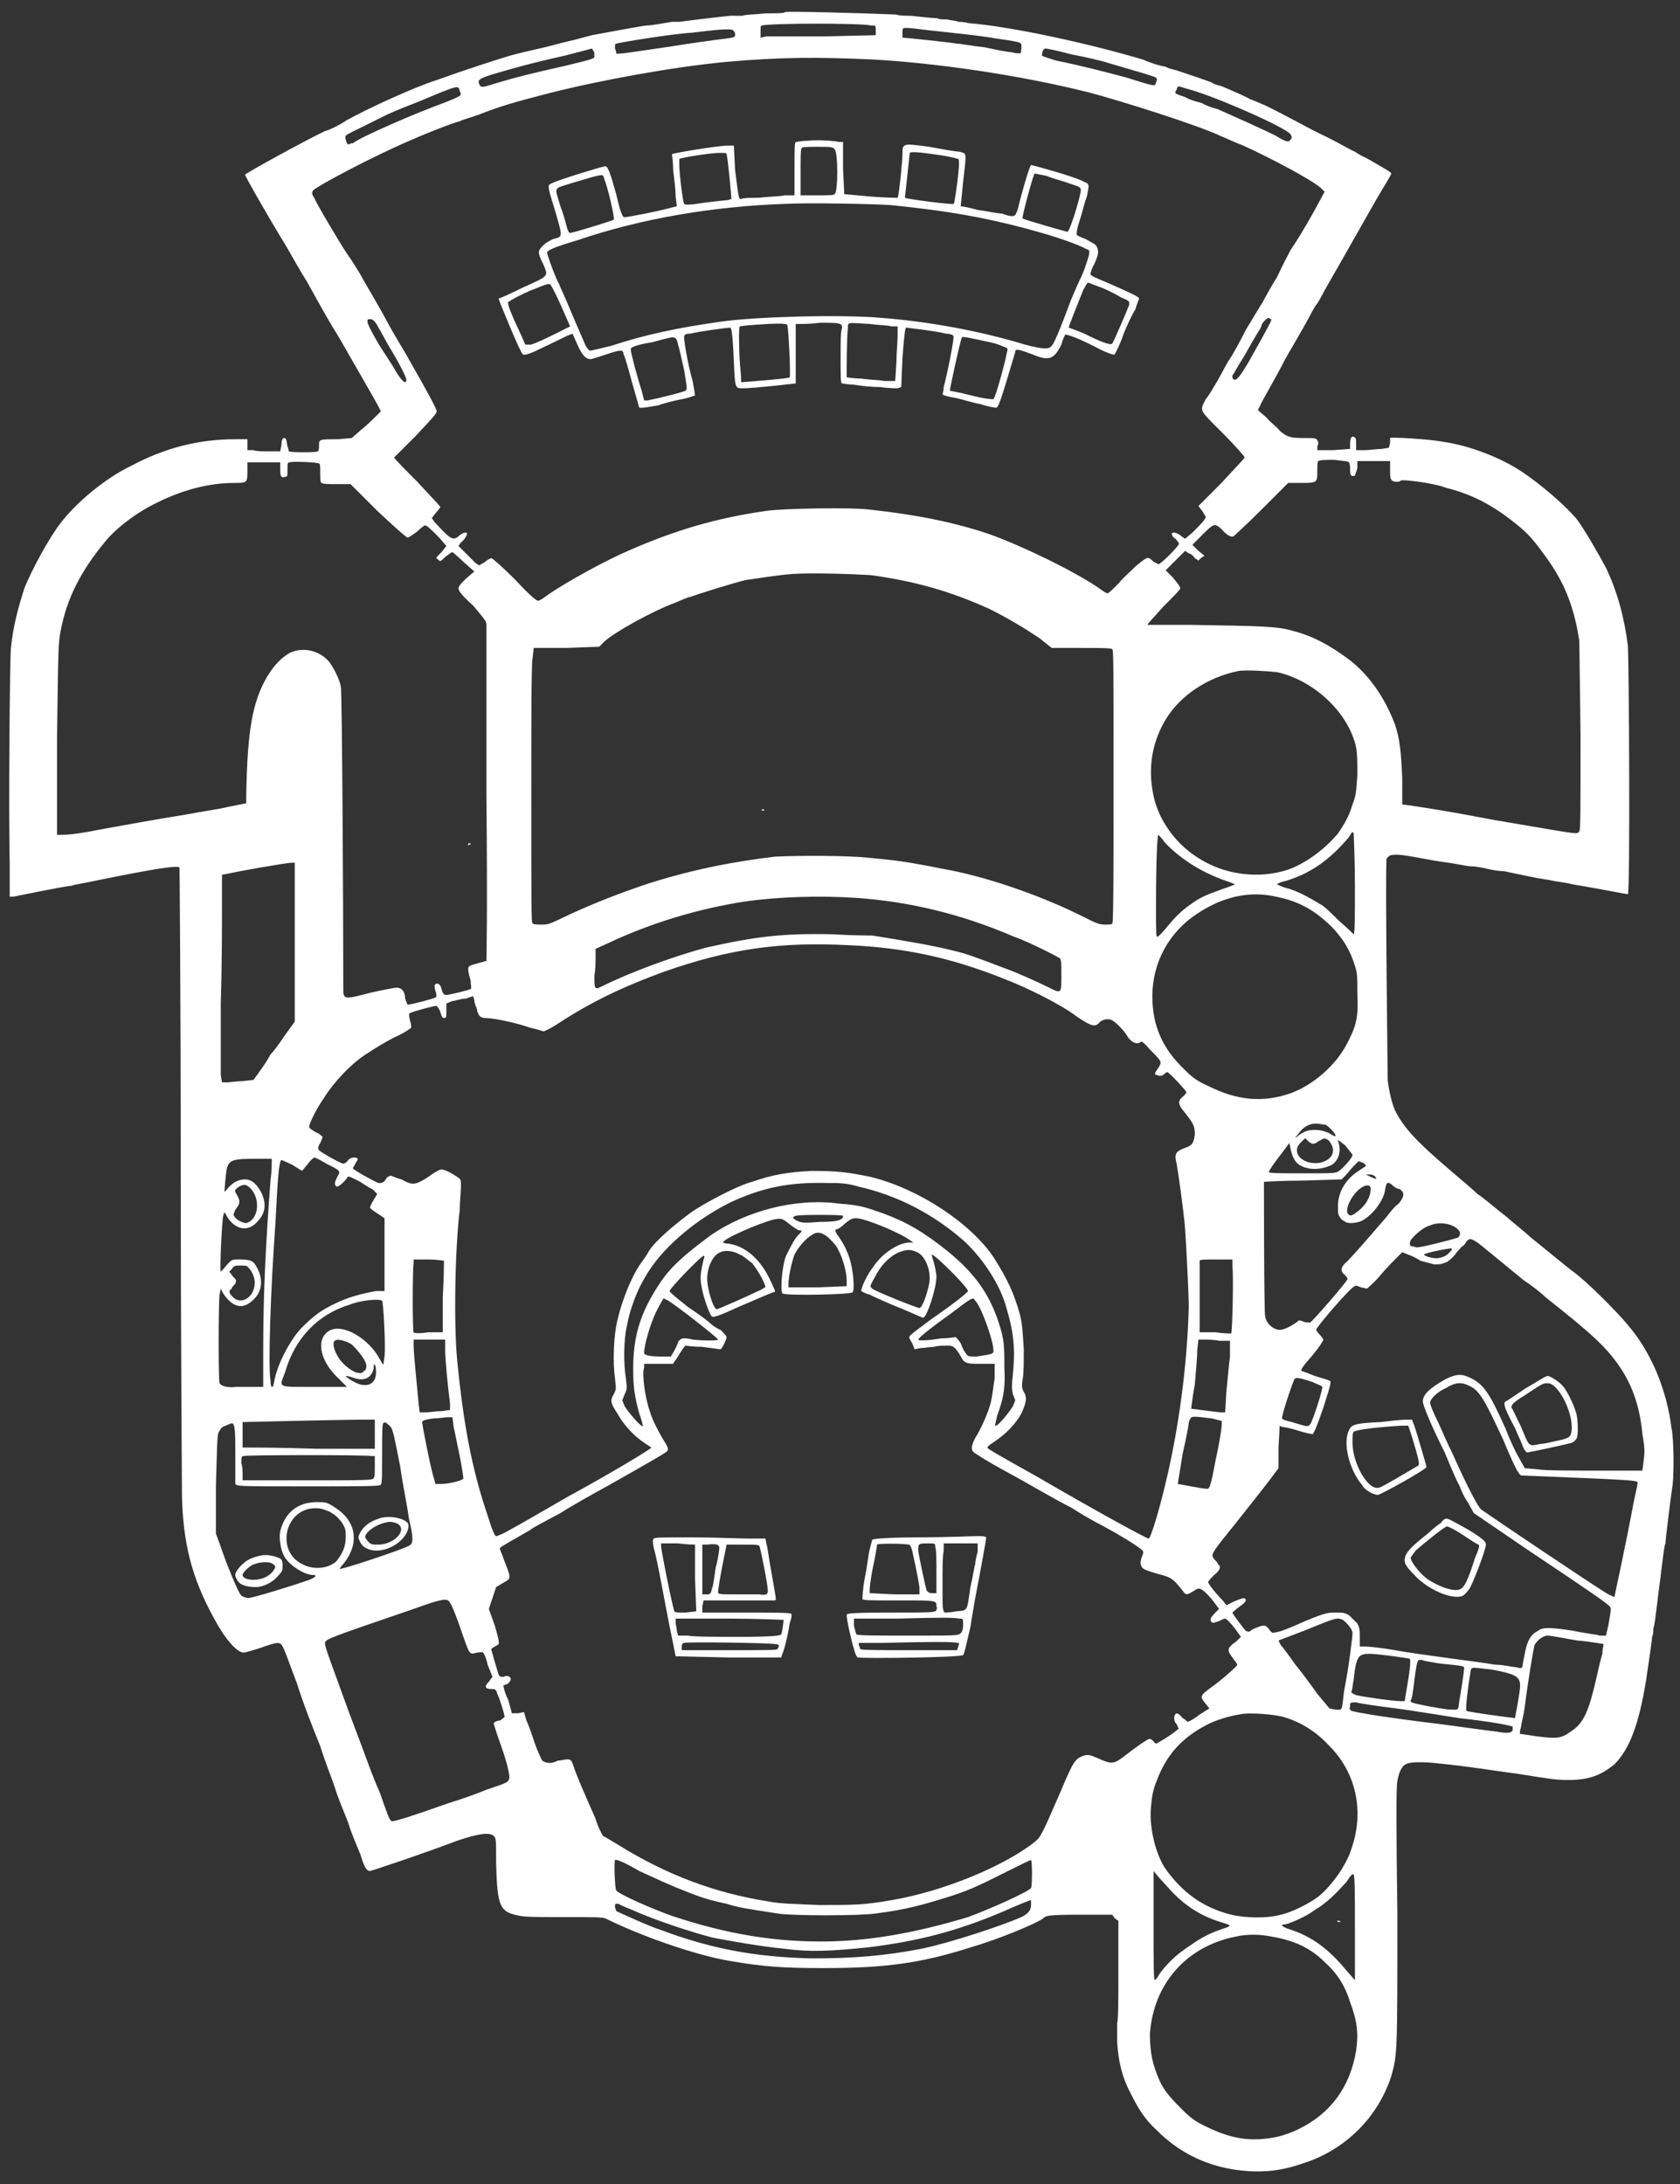 <?xml version="1.0" standalone="no"?>
<!DOCTYPE svg PUBLIC "-//W3C//DTD SVG 20010904//EN"
 "http://www.w3.org/TR/2001/REC-SVG-20010904/DTD/svg10.dtd">
<svg version="1.0" xmlns="http://www.w3.org/2000/svg"
 width="1385pt" height="1800pt" viewBox="0 0 1385 1800"
 preserveAspectRatio="xMidYMid meet">
<rect x="0" y="0" width="1385" height="1800" fill="#333333" stroke="none"/>
<g transform="translate(0,1800) scale(1,-1)"
fill="#ffffff" stroke="none">
<path d="M647 1790 c0 -1 -7 -1 -16 -1 -9 -1 -17 -1 -19 -2 -2 0 -7 0 -10 0
-10 -1 -35 -4 -42 -5 -1 0 -4 0 -6 0 -6 -1 -17 -3 -21 -3 -8 -1 -39 -7 -45 -8
-4 -1 -11 -3 -15 -4 -5 -1 -16 -4 -24 -6 -9 -2 -22 -5 -29 -7 -13 -4 -35 -11
-60 -20 -19 -6 -58 -24 -74 -33 -6 -4 -14 -8 -18 -9 -15 -7 -66 -35 -66 -36 0
-1 18 -33 34 -59 3 -5 10 -18 17 -29 15 -27 16 -29 27 -47 12 -21 30 -52 32
-56 l2 -4 -4 -4 c-2 -2 -7 -7 -12 -11 l-8 -7 -11 -1 c-16 0 -16 0 -16 -5 0 -2
0 -4 -1 -5 -1 -1 -22 -1 -24 0 0 1 0 2 -1 4 -1 6 -1 7 -3 7 -1 0 -2 -2 -2 -6
l-1 -5 -9 0 c-5 0 -11 0 -13 1 l-5 0 0 5 0 4 -10 0 c-30 0 -58 -7 -86 -22 -21
-10 -45 -30 -58 -47 -10 -13 -24 -39 -30 -54 -5 -16 -9 -30 -11 -49 -1 -11 -2
-137 -1 -178 l0 -27 3 0 c5 1 44 9 48 9 2 1 10 2 19 4 49 10 68 13 70 11 0 0
1 -100 1 -248 0 -137 1 -258 1 -270 1 -39 8 -67 26 -100 9 -17 19 -29 25 -29
1 0 8 2 14 4 14 5 16 5 18 1 1 -1 6 -15 12 -31 5 -16 14 -39 19 -51 4 -13 10
-28 12 -34 2 -7 7 -19 11 -29 3 -10 8 -21 10 -26 3 -10 5 -14 8 -14 1 0 43 14
72 25 18 6 26 7 30 4 2 -2 2 -3 2 -23 1 -36 3 -40 20 -43 4 -1 20 -1 37 -1 24
0 30 0 33 -1 28 -14 73 -30 102 -35 29 -5 45 -6 78 -6 51 0 80 4 121 17 24 7
55 20 60 24 2 2 3 3 30 3 l27 0 2 -3 3 -2 0 -40 c0 -22 0 -42 -1 -44 0 -1 0
-9 0 -16 1 -16 4 -29 11 -42 6 -12 11 -21 22 -31 17 -17 38 -28 63 -32 20 -3
37 -2 57 5 35 11 62 38 73 72 5 18 5 19 5 133 -1 73 -1 107 0 110 1 7 4 13 7
14 3 2 13 2 24 1 30 -3 53 -7 69 -9 25 -4 31 -5 41 -5 17 0 27 4 38 13 12 12
20 32 26 69 2 14 5 33 5 36 1 2 1 5 1 7 1 2 2 11 3 19 1 9 3 23 4 32 1 8 2 17
3 19 0 3 5 43 6 49 1 9 1 37 -1 46 -4 32 -17 63 -36 85 -8 10 -34 36 -45 44
-3 2 -20 16 -36 29 -3 3 -12 10 -20 17 -8 6 -18 15 -23 18 -4 4 -15 13 -23 20
-27 23 -37 34 -44 47 -3 5 -6 18 -7 27 0 10 -2 159 -1 182 0 0 1 2 3 3 4 1 8
1 24 -2 5 -1 16 -3 24 -4 7 -1 16 -3 19 -3 3 0 9 -1 13 -2 4 -1 10 -2 14 -2 9
-2 24 -5 29 -6 2 0 5 -1 7 -1 4 -1 5 -1 17 -3 3 -1 11 -2 16 -3 12 -2 32 -6
33 -6 2 0 1 191 0 205 -3 24 -9 45 -18 64 -7 13 -18 32 -24 40 -9 11 -30 29
-45 39 -18 12 -44 22 -66 25 -10 2 -42 4 -43 3 0 0 0 -2 0 -4 l-1 -4 -6 -1
c-4 0 -10 -1 -14 -1 l-7 0 0 5 c0 4 0 5 -2 6 -2 1 -3 -2 -3 -6 l0 -4 -14 -1
-13 0 0 3 c1 2 1 4 0 5 -1 2 -2 2 -11 2 -12 0 -14 1 -20 6 -2 3 -8 7 -11 11
l-7 6 2 4 c1 3 13 23 20 37 2 4 13 22 21 37 2 4 5 9 6 10 1 1 5 9 9 16 11 19
29 51 41 72 6 10 11 18 11 19 0 1 -7 5 -21 13 -5 2 -9 5 -9 5 -1 0 -11 6 -23
12 -13 6 -27 14 -33 17 -6 3 -15 8 -20 10 -5 2 -9 4 -10 4 -1 1 -12 6 -24 11
-4 1 -7 2 -8 3 -5 2 -23 8 -29 10 -4 1 -8 2 -9 3 -1 0 -10 2 -19 6 -44 13
-107 27 -144 30 -3 1 -7 1 -8 1 -1 1 -6 1 -9 2 -4 0 -8 0 -8 1 0 0 -5 0 -22 2
-4 0 -10 0 -12 1 -22 1 -91 3 -92 2z m71 -11 c4 0 4 0 4 -4 l0 -4 -42 -1 c-23
0 -45 0 -48 0 l-5 -1 0 5 c0 3 0 5 1 5 9 2 82 2 90 0z m48 -4 c18 -2 40 -4 57
-7 21 -3 19 -3 19 -7 0 -2 0 -4 -1 -5 -1 0 -4 0 -7 1 -3 0 -13 2 -22 4 -10 1
-20 3 -23 3 -5 1 -43 5 -45 5 0 0 0 2 0 4 0 4 0 4 4 4 2 0 10 -1 18 -2z m-161
-1 c1 0 1 -2 1 -3 0 -2 -1 -2 -17 -4 -7 -1 -22 -3 -34 -5 -34 -5 -46 -7 -47
-6 0 0 0 2 -1 4 0 3 0 4 1 4 3 1 45 8 62 9 25 3 35 4 35 1z m-116 -16 c1 0 1
-2 1 -4 0 -2 2 -2 -23 -8 -27 -6 -43 -10 -56 -14 -13 -4 -13 -4 -15 -3 -3 5
-2 6 11 10 17 5 31 9 58 15 12 3 23 6 23 6 0 0 1 -1 1 -2z m395 -3 c11 -2 24
-5 30 -7 24 -7 38 -11 39 -12 1 -1 1 -2 0 -4 -1 -3 1 -4 -24 4 -19 5 -38 10
-58 14 -7 2 -12 4 -12 4 0 3 1 6 3 6 1 0 11 -2 22 -5z m-165 -4 c54 -3 122
-13 178 -27 27 -7 93 -28 109 -36 3 -1 11 -5 19 -8 24 -11 56 -28 64 -35 l3
-3 -7 -13 c-11 -20 -17 -29 -21 -35 -2 -4 -7 -13 -11 -22 -5 -8 -10 -17 -12
-21 -2 -3 -8 -13 -14 -23 -5 -10 -11 -21 -14 -25 -3 -5 -7 -13 -10 -18 -3 -5
-7 -12 -9 -14 -5 -10 -6 -8 14 -28 10 -10 18 -19 18 -20 0 -1 -9 -10 -19 -21
l-19 -19 3 -4 c2 -3 3 -5 3 -5 0 -2 -5 -7 -11 -13 l-6 -5 -3 2 c-3 3 -8 4 -8
2 0 -1 1 -3 3 -4 2 -2 3 -4 3 -4 0 -2 -15 -17 -17 -17 0 0 -2 1 -4 2 -5 5 -5
4 -14 -3 -4 -4 -11 -10 -15 -15 -4 -4 -8 -8 -9 -8 -1 0 -4 2 -8 5 -21 14 -62
34 -90 44 -30 10 -61 16 -98 20 -15 2 -70 1 -85 -1 -42 -6 -75 -16 -112 -32
-19 -8 -52 -26 -68 -37 -4 -3 -7 -5 -8 -5 -1 -1 -7 4 -19 17 -10 10 -19 18
-20 18 0 0 -3 -1 -5 -3 l-5 -3 -3 2 c-1 1 -5 5 -8 8 l-6 6 2 3 c3 2 5 6 5 7 0
2 -4 1 -7 -2 -5 -4 -7 -2 -20 12 l-2 3 3 4 c2 2 4 5 4 5 0 1 -9 10 -19 21 -10
10 -19 19 -19 20 0 0 8 8 18 18 13 14 17 18 17 20 0 2 -7 15 -23 43 -2 4 -11
18 -19 33 -8 15 -18 31 -21 37 -3 5 -8 13 -11 17 -6 9 -25 41 -27 46 -2 3 -2
4 -1 6 4 4 51 29 82 42 11 5 34 14 39 15 1 1 9 3 17 6 18 7 29 10 56 17 43 11
104 22 147 26 45 4 75 4 120 2z m259 -24 c20 -5 73 -28 84 -36 3 -2 4 -5 1 -7
-1 -1 -3 -1 -11 4 -12 6 -39 18 -48 22 -4 1 -10 3 -13 5 -4 1 -11 3 -14 5 -9
3 -9 3 -7 6 1 4 1 3 8 1z m-599 -2 c2 -4 1 -4 -11 -9 -25 -9 -71 -29 -77 -34
-2 0 -3 -1 -4 -1 -1 0 -3 6 -2 7 0 1 7 4 33 17 6 3 19 8 29 12 31 13 31 13 32
8z m669 -188 c0 -2 0 -2 -19 -36 -6 -10 -9 -14 -11 -14 -2 0 -3 3 -1 5 0 0 4
7 9 15 4 7 9 16 11 19 2 3 3 5 3 6 0 1 4 6 6 6 0 0 1 -1 2 -1z m-736 -7 c2 -3
6 -11 9 -16 8 -13 14 -25 14 -27 0 -5 -5 0 -11 11 -2 3 -7 11 -11 17 -11 19
-12 22 -8 22 2 0 4 -1 7 -7z m800 -111 c1 -1 1 -4 1 -6 0 -5 1 -6 4 -5 0 0 1
3 2 6 l0 6 14 0 13 0 0 -7 c0 -4 0 -8 1 -8 0 -2 6 -3 8 -1 1 1 27 -2 37 -6 20
-5 36 -13 53 -26 13 -10 17 -14 28 -29 14 -19 22 -36 27 -60 l2 -11 1 -78 c0
-62 0 -78 -1 -79 -2 -3 2 -3 -69 9 -6 1 -26 5 -44 8 -18 3 -32 5 -33 5 0 0 0
10 0 22 -1 22 -2 32 -6 44 -8 21 -20 39 -36 52 -17 13 -32 21 -48 25 -13 4
-27 4 -84 5 -20 0 -36 0 -36 0 0 1 6 7 13 15 8 8 14 14 14 15 0 2 -3 5 -6 9
l-6 6 8 8 8 8 3 -2 c1 0 4 -2 5 -4 l3 -2 2 2 3 2 -5 4 -5 5 7 7 c11 11 11 11
17 6 4 -5 8 -7 10 -6 0 0 11 10 23 22 l22 22 10 0 c14 0 14 0 14 10 0 5 0 8 1
8 1 1 7 1 13 1 8 -1 11 -1 12 -2z m-849 -1 c1 0 1 -3 1 -8 0 -5 0 -7 1 -8 1
-1 7 -1 13 -1 l11 0 22 -22 c15 -14 24 -22 25 -22 1 0 4 2 8 5 3 3 6 5 6 5 2
0 4 -2 12 -10 l6 -7 -4 -5 c-5 -5 -5 -5 -3 -6 2 -2 2 -2 6 2 3 2 5 4 6 4 0 0
5 -4 9 -8 l9 -8 -7 -6 c-4 -4 -6 -6 -6 -8 0 -2 3 -6 12 -14 10 -12 11 -13 11
-16 0 -3 0 -66 0 -140 1 -101 0 -136 0 -137 -1 0 -3 -1 -4 -1 -11 -3 -11 -3
-11 -6 0 -2 1 -6 2 -9 0 -4 1 -7 0 -7 -1 -1 -18 -5 -20 -5 -2 0 -3 1 -4 5 -1
4 -3 5 -5 4 -1 -1 -1 -2 0 -6 1 -2 1 -5 0 -5 -1 -1 -20 -6 -23 -6 0 0 -1 2 -2
5 0 6 -3 9 -7 9 -2 0 -12 -2 -21 -4 -23 -6 -23 -6 -23 4 0 71 -1 243 -2 248
-1 6 -6 16 -10 21 -8 9 -21 12 -32 7 -7 -4 -13 -10 -19 -20 -12 -21 -16 -44
-17 -97 l0 -7 -15 -3 c-8 -2 -23 -4 -33 -6 -31 -5 -52 -9 -69 -12 -20 -4 -29
-5 -35 -5 l-4 0 0 79 c1 74 1 79 3 89 5 27 17 50 37 74 9 11 26 24 43 32 20
10 42 16 63 16 11 0 11 0 11 11 l0 6 13 0 14 0 0 -6 c0 -6 1 -7 4 -6 2 0 2 1
2 6 0 5 0 6 2 6 2 1 23 0 24 -1z m455 -92 c36 -5 65 -13 98 -28 16 -8 29 -16
41 -24 l10 -8 24 0 c14 0 25 0 26 -1 1 -1 1 -15 1 -113 0 -62 0 -113 -1 -113
0 -1 -3 -1 -6 -1 -5 0 -7 1 -19 7 -34 17 -80 33 -115 39 -30 6 -39 7 -60 9
-18 2 -57 2 -78 1 -34 -4 -71 -11 -110 -24 -20 -7 -36 -13 -58 -23 -17 -8 -18
-9 -24 -9 -4 0 -7 0 -8 1 -1 0 -1 18 -1 105 0 57 0 108 1 113 l1 9 27 0 27 1
4 4 c7 7 39 25 58 32 5 2 11 5 13 5 5 2 37 12 46 14 14 2 26 4 39 5 16 1 48 0
64 -1z m335 -80 c31 -7 59 -34 65 -62 1 -6 1 -11 1 -23 -1 -14 -1 -16 -4 -24
-3 -10 -6 -15 -12 -24 -11 -13 -27 -25 -42 -30 -19 -6 -41 -5 -60 3 -21 9 -36
24 -45 43 -4 9 -6 17 -7 29 -1 18 3 34 12 49 12 20 35 35 60 40 6 1 23 0 32
-1z m64 -176 c0 -22 0 -40 -1 -40 0 0 -5 5 -12 11 -6 6 -13 13 -16 14 -8 5
-19 11 -27 13 -4 1 -8 3 -8 3 -1 0 2 2 7 3 20 6 36 17 52 36 3 5 3 5 4 3 0 -1
1 -21 1 -43z m-157 36 c12 -13 29 -24 48 -31 6 -2 11 -4 10 -4 0 0 -5 -2 -11
-4 -14 -5 -18 -7 -25 -12 -10 -7 -14 -12 -20 -19 -4 -5 -7 -8 -8 -8 -1 0 -1 5
-1 26 0 35 1 58 2 58 0 0 3 -3 5 -6z m-717 -83 l0 -65 -8 -11 c-4 -6 -9 -13
-12 -16 -2 -4 -6 -10 -9 -14 l-5 -7 -9 -1 c-5 0 -10 -1 -13 -1 l-4 0 -1 6 c0
3 0 30 0 59 1 30 1 66 1 80 l0 26 5 1 c9 2 48 9 53 9 l2 0 0 -66z m809 38 c20
-4 33 -12 47 -26 9 -10 14 -18 18 -31 2 -6 2 -9 2 -23 1 -20 -1 -27 -9 -42 -9
-17 -27 -33 -46 -40 -23 -8 -44 -6 -68 6 -9 4 -13 7 -19 13 -19 18 -27 37 -27
61 0 28 14 53 37 68 21 14 43 19 65 14z m-346 -1 c43 -3 86 -13 130 -32 14 -5
37 -17 38 -18 1 -1 1 -7 1 -14 0 -15 0 -15 -10 -10 -8 4 -28 13 -34 15 -29 11
-34 13 -47 16 -16 4 -40 8 -65 12 -2 0 -17 0 -32 1 -42 1 -65 -2 -105 -11 -26
-7 -62 -20 -86 -32 -6 -3 -6 -2 -6 9 1 5 1 12 1 15 l0 7 11 5 c34 16 73 28
112 34 28 4 62 5 92 3z m-6 -39 c45 -2 83 -10 126 -27 21 -8 49 -22 62 -32 12
-8 15 -9 19 -4 2 1 3 2 6 2 3 0 5 -1 10 -6 3 -3 6 -7 7 -9 3 -4 7 -6 10 -4 1
1 2 1 8 -6 10 -10 10 -10 7 -15 -3 -4 -4 -6 -1 -6 2 -1 4 -1 6 1 1 1 3 2 3 1
2 -1 15 -15 15 -16 0 -1 -1 -2 -3 -4 -4 -3 -4 -6 1 -12 8 -10 9 -12 9 -19 -1
-7 -2 -9 -8 -11 -8 -3 -9 -5 -7 -13 1 -5 6 -40 7 -54 1 -15 3 -53 3 -64 -1
-45 -8 -101 -20 -149 -4 -17 -11 -41 -13 -42 0 -1 -44 23 -92 51 -34 19 -41
23 -41 24 0 1 3 3 6 5 9 6 17 14 22 23 4 9 5 13 2 18 -1 2 -2 3 -1 10 1 4 1
15 1 25 -1 15 -1 19 -3 28 -5 18 -10 29 -22 48 -19 28 -61 56 -101 66 -19 4
-28 5 -49 5 -19 -1 -32 -3 -49 -9 -12 -3 -40 -18 -50 -25 -15 -11 -30 -24 -35
-32 -2 -4 -6 -9 -8 -12 -7 -11 -14 -28 -18 -45 -3 -12 -4 -34 -2 -48 1 -9 1
-9 -1 -13 -3 -5 -3 -7 3 -16 5 -9 13 -18 22 -24 3 -2 6 -4 6 -4 0 -1 -33 -21
-68 -40 -33 -19 -38 -22 -49 -28 -5 -3 -10 -5 -11 -5 -1 0 -3 4 -7 17 -13 38
-20 76 -25 127 -3 29 -2 92 2 125 0 7 1 15 1 19 0 6 0 6 -3 8 -6 4 -12 7 -14
6 -1 0 -6 -3 -10 -6 -11 -7 -13 -7 -22 -2 -4 1 -8 3 -9 3 -1 0 -3 -1 -4 -3 -2
-3 -3 -3 -6 -3 -3 1 -21 11 -21 12 0 1 1 2 2 4 1 2 2 3 2 4 -2 2 -6 1 -8 -1
-1 -2 -3 -3 -4 -3 -2 0 -18 9 -20 11 -1 1 -1 3 1 6 1 2 2 5 2 5 -1 1 -3 3 -6
4 -3 2 -5 3 -5 4 -1 1 5 14 12 24 8 13 23 29 36 37 6 4 16 10 22 13 7 3 13 7
14 8 0 1 0 3 -1 6 -1 4 -1 6 0 6 1 1 19 6 22 6 0 0 2 -2 3 -5 1 -4 2 -5 3 -5
2 0 2 1 2 6 l0 6 5 2 c2 0 7 2 11 2 l6 2 1 -3 c0 -2 1 -5 2 -7 1 -6 3 -8 7 -8
7 0 26 -4 37 -8 5 -1 11 -3 11 -3 1 0 7 3 13 7 26 17 53 30 86 42 54 19 96 25
153 22z m393 -148 c3 -2 8 -7 8 -9 0 -1 -2 0 -5 2 -6 3 -15 4 -21 1 -2 -1 -5
-3 -6 -4 -2 -1 -1 0 1 2 4 6 9 9 15 9 3 0 6 -1 8 -1z m-8 -15 c1 1 3 2 5 3 1
1 2 1 4 0 2 -1 3 -3 4 -5 2 -4 1 -9 -4 -12 -5 -3 -9 -3 -15 -2 -10 3 -13 11
-6 17 l3 3 3 -3 c3 -2 3 -2 6 -1z m30 -10 c0 -2 -7 -10 -11 -13 -3 -2 -4 -2
-30 -2 -16 0 -28 0 -28 1 0 1 4 7 11 16 l6 8 1 -5 c2 -9 5 -14 15 -16 6 -1 13
0 19 3 6 4 8 12 5 20 0 1 2 -1 6 -4 3 -4 6 -7 6 -8z m-846 -7 c12 -6 12 -6 9
-11 -2 -4 -3 -7 0 -8 1 0 5 3 8 7 1 2 1 2 9 -2 4 -2 9 -6 12 -7 l4 -4 -3 -5
c-2 -3 -3 -6 -3 -6 0 -1 3 -3 6 -5 l6 -4 0 -15 c0 -8 0 -19 0 -24 0 -6 0 -13
0 -16 l0 -5 -7 0 c-11 -2 -23 -5 -33 -10 -13 -6 -19 -11 -29 -21 -10 -11 -20
-31 -22 -44 -1 -6 -3 -5 -3 1 -2 12 0 74 4 129 2 39 3 52 5 53 0 0 5 -2 9 -4
l8 -5 5 6 c2 3 5 5 5 5 1 0 5 -2 10 -5z m-45 1 c0 -1 0 -8 -1 -15 -4 -53 -6
-93 -6 -139 l0 -31 -8 0 c-5 0 -11 0 -14 0 -8 -1 -13 1 -14 3 -1 2 -1 64 0 73
l1 5 2 -4 c8 -12 17 -14 26 -4 6 6 7 16 2 25 -3 6 -5 7 -15 7 -7 0 -6 0 -13
-8 -1 -1 -2 -2 -2 -2 -1 1 1 42 2 46 l1 3 3 -5 c7 -10 17 -11 24 -3 7 7 8 15
3 25 -4 7 -8 10 -13 10 -5 0 -9 -2 -13 -6 -2 -2 -3 -4 -4 -4 0 0 1 14 2 19 2
7 5 8 24 8 l13 0 0 -3z m902 -3 c0 0 -3 -2 -6 -4 -11 -7 -17 -18 -17 -29 0 -7
0 -7 3 -11 3 -2 4 -3 8 -3 3 0 7 1 9 2 9 5 18 17 19 26 1 6 2 6 5 4 2 -2 5 -4
7 -4 4 -3 4 -6 -1 -12 -3 -2 -7 -7 -10 -11 -7 -8 -30 -35 -34 -38 -4 -4 -4 -7
0 -10 1 -1 2 -3 2 -3 -1 -3 -29 -35 -31 -36 -1 0 -4 0 -6 1 -2 1 -4 1 -4 0 -7
-5 -12 -7 -15 -7 -5 0 -11 5 -12 11 -1 3 -1 111 -1 111 0 0 15 1 32 1 l32 1 3
3 c2 2 5 6 7 8 l4 4 3 -1 c2 -1 3 -2 3 -3z m8 -9 c1 -2 1 -2 -4 0 l-4 2 3 0
c3 0 4 -1 5 -2z m-426 -8 c31 -7 61 -22 87 -45 15 -14 30 -36 35 -56 6 -20 7
-34 5 -54 -1 -9 -1 -11 0 -16 l2 -5 -2 -5 c-3 -5 -12 -16 -14 -16 -1 0 -1 -1
1 8 5 14 7 22 6 40 0 18 0 23 -5 38 -8 24 -21 41 -42 58 -20 16 -34 24 -53 31
-14 5 -20 7 -36 8 -36 5 -77 -6 -106 -26 -23 -17 -34 -27 -43 -41 -15 -23 -21
-42 -21 -69 0 -15 1 -22 5 -37 2 -5 3 -10 3 -10 0 -3 -12 11 -15 16 l-2 5 2 5
c2 4 2 5 1 13 -2 12 -2 32 1 44 2 12 8 28 14 38 13 24 41 48 71 63 26 12 48
17 81 16 9 0 15 0 25 -3z m-503 0 c10 -8 9 -27 -2 -30 -3 0 -9 3 -10 6 -1 0 0
3 1 5 4 5 4 7 2 11 -3 5 -3 5 1 8 4 2 5 2 8 0z m925 -2 c0 -5 -3 -12 -9 -17
-6 -5 -8 -6 -10 -3 -3 6 9 24 17 23 1 0 2 -1 2 -3z m-435 -22 c0 -1 0 -2 -2
-3 -2 -1 -5 -2 -17 -2 -13 -1 -15 -1 -19 1 -4 2 -4 3 -1 4 3 1 38 1 39 0z
m-44 -7 c4 -3 7 -5 8 -5 3 0 2 -1 -1 -4 -3 -3 -6 -9 -10 -17 -3 -7 -5 -28 -3
-31 2 -2 57 -1 58 1 2 4 0 24 -5 34 -1 3 -4 8 -6 11 -4 5 -4 7 -2 7 1 0 4 2 7
5 4 3 5 4 9 4 7 0 36 -12 44 -18 l3 -2 -3 0 c-9 0 -23 -9 -30 -20 -5 -6 -10
-17 -10 -20 0 0 3 -2 7 -3 4 -2 15 -7 25 -11 10 -4 18 -8 19 -8 3 0 11 24 11
34 0 2 -1 7 -2 11 -1 3 -2 7 -2 7 2 1 30 -27 30 -30 0 -1 -11 -10 -30 -23 -8
-6 -16 -12 -17 -13 -2 -2 -2 -2 1 -7 l2 -5 5 1 c3 0 8 1 11 1 3 1 8 1 11 1 5
0 6 -1 10 -7 4 -8 5 -8 18 -8 l11 0 0 -12 c-1 -6 -2 -15 -3 -19 -2 -9 -9 -24
-13 -30 -3 -6 -4 -10 -1 -12 1 -1 12 -8 25 -15 24 -13 33 -19 56 -31 6 -4 18
-11 26 -15 13 -7 26 -15 31 -19 2 -2 2 -2 0 -7 -1 -4 -1 -4 0 -7 1 -2 3 -3 13
-6 12 -3 13 -4 21 -14 3 -4 3 -4 11 1 3 2 6 0 13 -8 l6 -8 -3 -3 c-4 -4 -5 -6
-3 -8 1 -1 3 0 6 1 2 1 4 2 5 2 1 0 4 -3 8 -8 l5 -7 -3 -3 c-1 -1 -4 -3 -5 -4
-3 -3 -3 -5 1 -10 2 -3 4 -5 4 -6 0 -1 -12 -12 -22 -19 -8 -6 -9 -7 -5 -12 l4
-5 -8 -5 c-5 -4 -9 -6 -10 -6 0 0 -2 2 -4 3 -4 5 -6 5 -7 1 0 -2 0 -4 2 -6 2
-4 2 -4 0 -5 -3 -3 -16 -11 -17 -11 0 0 -2 1 -2 2 -1 1 -3 2 -3 2 -2 0 -13 -8
-22 -15 -8 -6 -10 -6 -21 -1 -7 3 -8 3 -12 2 -2 -1 -5 -2 -6 -4 -2 -1 -7 -12
-12 -24 -16 -37 -17 -39 -22 -43 -25 -20 -76 -41 -118 -48 -23 -4 -30 -4 -60
-4 -22 1 -32 1 -42 3 -44 7 -84 22 -124 47 -5 3 -10 6 -12 7 -1 2 -4 7 -6 14
-11 25 -14 32 -17 40 -3 9 -3 9 -7 9 -1 0 -5 -1 -7 -1 -6 -3 -10 -2 -13 0 -1
2 -4 8 -6 14 -2 6 -5 15 -7 19 l-2 7 -5 -1 -5 0 -3 11 c-3 6 -4 11 -4 12 1 0
2 1 3 1 3 2 4 5 2 6 -1 1 -3 1 -5 0 -2 0 -3 0 -4 2 -1 3 -6 20 -6 21 0 0 1 1
3 2 2 1 3 2 3 2 1 1 -1 8 -3 15 l-5 14 3 9 3 9 5 3 c5 3 6 3 6 6 0 2 -2 7 -4
12 -2 6 -4 10 -4 11 0 1 13 8 25 15 2 2 14 8 25 14 11 7 29 17 40 23 30 17 46
26 48 28 1 2 1 2 -1 6 -4 6 -11 19 -13 26 -4 11 -7 31 -5 37 l0 3 11 0 c6 0
12 0 13 0 0 1 3 4 5 8 2 3 4 6 5 7 0 0 7 -1 14 -1 8 -1 14 -2 15 -2 1 0 5 8 5
10 0 1 -2 3 -5 6 -3 1 -7 4 -8 5 -2 2 -10 8 -19 14 -10 8 -15 12 -15 13 0 2
26 29 28 29 1 0 1 -1 0 -3 -2 -9 -3 -14 -2 -20 1 -9 7 -26 9 -27 1 -1 7 1 22
8 12 5 23 10 26 11 2 1 4 1 4 2 0 0 -2 5 -5 11 -8 16 -20 26 -33 28 -3 0 -5 1
-5 1 0 3 30 16 42 19 6 1 7 1 13 -4z m548 -2 c5 -3 6 -6 3 -9 -3 -1 -29 -8
-34 -8 -1 0 -3 1 -5 1 -1 2 -1 2 0 5 4 5 11 11 16 12 6 3 15 2 20 -1z m-516
-9 c3 -3 7 -7 8 -10 4 -7 7 -19 7 -25 l0 -5 -24 -1 -24 0 0 3 c0 6 3 19 5 24
3 6 9 13 14 16 4 3 8 3 14 -2z m535 -4 c4 -3 16 -13 38 -31 6 -4 14 -10 18
-14 38 -30 50 -41 61 -57 11 -16 17 -34 19 -56 2 -11 2 -15 1 -22 l-1 -8 -37
0 c-21 0 -43 0 -49 1 l-11 1 -5 9 c-3 5 -8 16 -11 24 -13 29 -18 36 -28 41 -8
4 -12 4 -22 -1 -12 -7 -18 -12 -18 -18 0 -3 6 -18 18 -42 5 -12 10 -24 12 -27
1 -3 4 -10 7 -14 l5 -9 44 -30 c57 -38 65 -44 67 -46 3 -2 2 -4 0 -16 l-2 -9
-5 0 c-3 1 -13 2 -22 4 -20 3 -25 3 -29 0 -6 -3 -9 -8 -11 -19 -1 -5 -2 -10
-2 -11 -1 -1 -2 -1 -5 0 -3 0 -10 2 -17 2 -18 3 -61 8 -83 12 -11 2 -22 3 -24
3 l-5 0 0 7 c0 7 0 8 -2 12 -2 2 -5 5 -7 7 -4 2 -5 2 -11 2 -6 0 -8 0 -25 -7
-11 -5 -21 -9 -23 -9 -4 -1 -4 -1 -6 1 -3 5 -5 5 -10 3 -3 -1 -5 -2 -6 -3 -1
-1 -2 -1 -4 0 -2 2 -11 14 -11 15 0 0 2 2 6 5 3 2 5 4 5 5 0 3 -3 2 -10 -1
l-6 -3 -3 4 c-6 6 -12 14 -12 15 0 1 2 3 5 6 5 4 6 7 3 9 0 1 -2 3 -3 4 -3 4
-3 4 18 30 7 9 24 30 32 41 l3 4 0 17 1 18 2 -1 c1 0 7 -1 13 -3 6 -2 12 -3
12 -3 1 0 5 10 9 22 6 19 7 22 5 22 -1 1 -6 2 -12 4 -5 2 -10 4 -11 4 -1 1 1
4 9 13 5 6 9 12 9 13 0 0 -1 2 -3 4 -2 2 -3 4 -3 4 0 2 29 36 32 36 0 1 3 0 5
-1 1 0 4 -1 5 -1 1 1 6 5 11 11 4 5 11 12 13 14 l5 5 5 -2 c3 -1 7 -3 10 -5 3
-1 8 -2 11 -3 5 0 6 0 11 2 3 2 6 5 8 8 2 2 4 5 5 5 1 1 2 2 3 4 3 3 4 2 9 -1z
m-23 -8 c-2 -3 -7 -5 -11 -5 -4 0 -10 2 -10 3 0 1 13 4 21 5 2 1 3 -1 0 -3z
m-439 0 c7 -3 12 -16 10 -26 -2 -10 -6 -20 -8 -20 -2 0 -37 14 -39 16 -2 2 -2
2 2 9 5 10 11 16 18 20 7 3 11 4 17 1z m-146 -2 c3 -1 7 -5 10 -7 5 -6 11 -17
11 -20 -1 0 -3 -2 -6 -3 -8 -4 -33 -15 -34 -15 -3 0 -8 17 -8 25 0 10 5 20 11
22 4 2 11 1 16 -2z m-244 -5 c0 -1 0 -14 -1 -30 l0 -29 -12 0 c-6 -1 -12 -1
-12 0 -1 0 -1 52 0 57 l0 3 12 0 c7 0 12 -1 13 -1z m650 -5 c1 -7 0 -53 -1
-55 -1 0 -6 0 -13 1 l-13 0 0 29 c0 16 0 30 0 30 0 1 6 1 13 1 l14 0 0 -6z
m-811 -1 c3 -3 5 -8 5 -12 0 -12 -11 -19 -18 -12 -3 3 -4 5 -1 7 0 1 2 3 3 4
1 3 1 3 -2 6 l-3 4 2 2 c2 3 3 3 7 3 4 0 6 0 7 -2z m346 -27 c8 -5 40 -30 41
-32 0 -1 -13 -1 -21 0 -8 2 -10 1 -12 -2 0 -1 -2 -5 -3 -7 l-3 -5 -7 0 c-10 0
-15 1 -15 3 0 6 5 24 10 34 3 6 6 11 6 11 0 0 2 -1 4 -2z m253 0 c5 -5 15 -33
15 -41 0 -3 -1 -3 -14 -5 -7 0 -7 0 -9 3 -1 1 -3 5 -4 8 -2 3 -4 5 -4 5 -1 0
-6 -1 -12 -1 -12 -2 -19 -2 -19 -1 0 1 8 8 25 20 21 16 20 15 22 12z m-489 0
c1 -1 3 -36 2 -46 l-1 -7 -3 5 c-9 17 -31 30 -42 23 -11 -7 -7 -25 8 -39 l7
-7 -27 0 c-31 0 -29 -1 -24 12 8 28 27 48 54 56 7 3 23 5 26 3z m-25 -36 c5
-5 11 -12 12 -17 0 -2 0 -4 -2 -5 -2 -2 -2 -2 -7 -1 -6 3 -12 8 -15 14 -3 5
-4 11 -2 12 2 2 9 0 14 -3z m77 -5 c0 -7 2 -28 4 -44 l0 -5 -7 -1 c-5 0 -10
-1 -13 -1 l-5 0 -1 8 c-1 12 -4 40 -4 47 l0 5 13 0 13 0 0 -9z m638 8 l9 0 0
-13 c-1 -7 -2 -20 -3 -29 l-1 -17 -3 0 c-3 0 -24 3 -25 3 0 0 1 9 3 20 1 11 2
23 2 28 l1 9 4 0 c2 0 8 0 13 -1z m-695 -26 c0 -8 -5 -12 -13 -10 -4 1 -12 6
-12 7 0 0 2 0 5 -1 10 -4 16 -1 18 7 0 6 2 4 2 -3z m772 -8 c4 -2 8 -3 8 -4 1
-1 -8 -29 -10 -31 -2 -2 -2 -2 -15 2 -4 1 -8 2 -8 3 -1 1 8 28 10 32 1 2 3 2
15 -2z m129 -3 c9 -4 13 -12 28 -44 10 -24 13 -29 15 -30 2 0 23 -1 48 -2 25
-1 46 -2 47 -3 2 0 1 -2 -2 -16 -7 -38 -16 -78 -16 -79 -1 0 -3 1 -5 2 -9 5
-101 67 -105 70 -3 3 -11 18 -24 47 -3 6 -8 17 -11 24 -4 8 -7 15 -7 17 0 3 6
9 13 12 8 5 13 5 19 2z m-212 -27 c4 -1 8 -2 8 -2 1 -1 -1 -15 -5 -33 -4 -22
-5 -23 -7 -23 -4 0 -23 4 -24 4 0 1 2 12 4 25 3 13 5 24 5 25 0 0 0 2 1 3 1 3
2 3 18 1z m-625 -7 c1 -4 3 -15 5 -24 2 -10 3 -18 3 -18 1 -2 -12 -5 -18 -5
l-5 0 -2 7 c-3 11 -9 42 -9 44 0 1 2 2 9 3 5 0 10 1 12 1 l4 0 1 -8z m-65 -6
l0 -12 -49 0 c-27 1 -52 1 -55 1 l-5 0 0 10 c0 6 0 11 0 11 1 0 84 2 100 2 l9
0 0 -12z m11 8 c4 -3 4 -5 10 -35 2 -15 6 -33 7 -42 4 -17 4 -21 0 -23 -5 -3
-56 -20 -57 -19 0 0 1 2 3 4 9 11 11 23 6 33 -3 6 -7 10 -15 15 -5 3 -6 3 -13
3 -15 0 -26 -8 -30 -24 -1 -5 0 -14 3 -20 4 -8 17 -16 24 -16 4 0 2 -2 -3 -4
-14 -5 -47 -15 -50 -15 -2 0 -5 1 -6 2 -2 1 -12 25 -18 43 l-3 8 0 39 c1 35 1
40 2 44 2 4 3 5 6 6 2 1 5 2 5 2 3 0 3 -8 3 -29 0 -11 0 -20 0 -21 1 -2 5 -2
59 -2 33 0 60 0 60 1 2 0 2 3 2 25 0 14 0 26 1 26 1 1 2 1 4 -1z m-14 -26 l3
0 0 -9 c0 -4 0 -9 -1 -9 0 -2 -6 -2 -54 -2 l-54 0 0 4 c0 3 0 7 -1 10 0 5 0 6
2 6 2 1 101 1 105 0z m-34 -46 c5 -3 7 -5 10 -9 3 -5 3 -6 3 -12 0 -8 -3 -14
-8 -20 -7 -6 -19 -7 -28 -2 -22 11 -14 46 11 46 5 0 7 -1 12 -3z m99 -75 c2
-3 6 -13 11 -28 5 -14 5 -15 11 -13 3 0 5 1 5 0 1 0 3 -5 4 -10 l4 -10 -3 -4
c-4 -4 -3 -6 2 -6 3 0 4 0 5 -4 2 -4 6 -17 6 -19 0 0 -2 -2 -4 -3 -3 0 -5 -2
-5 -2 0 -1 2 -7 4 -13 6 -16 9 -28 9 -32 -1 -4 -1 -4 -19 -10 -7 -3 -21 -8
-31 -11 -31 -11 -44 -15 -47 -15 -2 1 -3 4 -10 24 -6 13 -12 31 -25 65 -13 36
-20 54 -20 57 0 4 -3 3 73 29 25 9 28 9 30 5z m736 -14 c4 -3 8 -8 8 -11 0 -3
-3 -28 -7 -48 -2 -17 -1 -15 -7 -15 l-5 1 -10 12 c-5 7 -13 18 -18 24 -5 7
-10 14 -12 16 l-2 4 21 8 c27 11 27 11 32 9z m193 -17 c12 -1 22 -3 22 -3 0
-1 -1 -4 -1 -8 -1 -3 -3 -11 -4 -16 -7 -31 -11 -41 -22 -48 -8 -6 -12 -6 -28
-4 -7 1 -13 2 -14 2 0 1 0 3 1 6 0 2 2 9 3 16 3 24 7 47 8 51 2 4 7 8 11 8 2
0 13 -2 24 -4z m-151 -13 c7 -1 13 -2 13 -2 1 0 1 -6 -2 -23 l-2 -12 -3 0 c-7
0 -34 4 -37 5 -3 1 -4 2 -4 3 1 1 1 5 2 10 2 19 4 21 13 21 4 0 12 -1 20 -2z
m38 -6 c20 -2 20 -2 20 -4 0 -3 -3 -22 -4 -27 -1 -8 0 -7 -8 -7 -9 1 -30 5
-31 6 -1 0 -1 1 -1 2 1 0 2 8 3 16 1 8 2 15 3 16 0 1 1 1 3 1 2 -1 9 -2 15 -3z
m43 -5 c21 -4 24 -6 23 -16 -1 -9 -4 -23 -4 -24 -1 0 -39 5 -40 6 -1 1 1 19 3
30 1 7 -1 6 18 4z m-79 -32 c15 -2 39 -6 52 -8 27 -3 42 -6 44 -7 0 0 0 -1 0
-3 -1 -2 -3 -3 -14 -1 -9 1 -15 2 -45 6 -50 6 -71 10 -74 11 -1 1 -2 2 -1 3 0
0 0 2 0 3 1 1 2 1 5 1 3 -1 17 -3 33 -5z m-93 -7 c14 -4 27 -12 38 -24 22 -22
29 -54 18 -85 -4 -13 -16 -30 -27 -39 -8 -6 -22 -13 -31 -15 -11 -3 -28 -3
-41 0 -24 6 -41 19 -55 39 -8 13 -13 35 -11 51 1 11 2 14 6 24 8 19 20 32 39
42 7 4 20 8 28 9 7 2 29 0 36 -2z m-497 -142 c17 -7 24 -9 38 -12 9 -3 16 -4
42 -8 11 -2 68 -2 81 0 24 3 39 7 64 15 15 5 23 9 41 18 12 6 22 11 23 11 1
-1 1 -21 0 -23 -2 -3 -33 -17 -52 -24 -40 -12 -76 -19 -113 -20 -45 -1 -86 6
-131 21 -17 6 -44 18 -46 21 -1 1 -2 23 -1 25 1 1 8 -2 20 -9 11 -5 26 -12 34
-15z m407 -4 c10 -10 22 -18 38 -23 10 -3 10 -3 1 -6 -12 -4 -20 -9 -31 -17
-9 -6 -19 -17 -22 -23 -1 -1 -2 -2 -2 -2 -1 0 -1 17 -1 45 l0 45 5 -6 c3 -3 8
-9 12 -13z m149 -29 l0 -42 -7 8 c-14 17 -28 28 -47 34 -6 2 -8 4 -4 4 3 0 19
7 25 12 9 5 18 14 26 23 4 6 5 7 6 6 1 -1 1 -21 1 -45z m-267 20 c0 -4 -2 -7
-8 -10 -16 -7 -58 -21 -82 -26 -31 -6 -56 -8 -91 -8 -46 1 -83 8 -123 23 -10
3 -36 15 -38 16 0 1 -1 2 -1 4 0 2 0 2 3 2 1 -1 6 -3 11 -5 20 -9 51 -19 67
-23 16 -3 38 -7 58 -9 22 -3 39 -2 69 1 41 5 73 13 113 30 11 5 21 9 22 9 0
-1 0 -2 0 -4z m198 -26 c18 -3 32 -9 44 -21 11 -10 17 -20 21 -33 6 -16 7 -26
5 -40 -5 -30 -21 -52 -48 -65 -11 -5 -18 -7 -31 -8 -16 -1 -30 3 -46 11 -8 4
-11 6 -19 14 -11 11 -16 17 -20 28 -5 12 -6 23 -6 34 3 41 30 72 71 80 9 2 19
2 29 0z M666 1684 c-5 0 -9 -1 -10 -1 -1 -1 -1 -6 -1 -22 l0 -22 -8 0 c-5 -1
-14 -1 -21 -2 -7 0 -13 0 -15 -1 -2 0 -2 0 -5 24 l-1 20 -5 0 c-8 0 -44 -6
-46 -7 0 -1 1 -7 1 -14 1 -7 2 -16 2 -21 l1 -8 -4 -1 c-15 -4 -37 -8 -39 -8
-1 0 -2 1 -2 2 -1 1 -3 8 -5 17 -5 18 -7 23 -9 23 -2 0 -38 -11 -44 -14 -4 -2
-4 -1 3 -24 6 -21 6 -20 -2 -22 -2 -1 -6 -3 -8 -5 -5 -5 -5 -6 0 -16 4 -10 5
-9 -17 -19 -10 -5 -19 -9 -20 -9 0 -1 18 -45 20 -46 1 -1 4 0 9 2 17 8 23 11
27 13 l5 2 4 -9 c4 -9 7 -12 11 -12 1 0 7 2 13 4 12 4 14 4 14 0 1 -1 4 -12 7
-23 l6 -21 3 0 c2 0 7 1 13 2 5 2 14 4 19 5 6 1 10 3 11 3 0 1 -1 6 -2 12 -4
14 -7 32 -7 36 0 2 1 3 5 3 8 2 31 5 33 5 1 0 2 -5 3 -28 1 -23 1 -22 8 -22 4
0 15 1 25 2 l18 2 0 24 0 25 3 0 c2 0 10 0 17 1 16 0 19 0 18 -5 -1 -2 -1 -13
-1 -24 0 -15 0 -20 1 -21 1 0 5 -1 10 -1 5 -1 15 -2 22 -2 6 -1 13 -1 14 -1
l3 1 1 24 c1 13 2 25 3 25 0 0 26 -3 33 -5 3 0 6 -1 6 -2 1 -1 -5 -31 -8 -42
0 -3 -1 -6 -1 -6 1 -1 5 -2 11 -3 5 -1 14 -4 20 -5 6 -2 12 -3 13 -3 2 0 3 2
16 46 0 3 3 2 14 -2 14 -6 18 -4 24 8 1 4 3 8 3 8 1 1 12 -3 29 -12 6 -3 12
-5 12 -4 0 0 4 7 7 16 3 8 8 18 10 21 1 4 3 8 3 9 0 1 -1 2 -26 13 -10 4 -14
6 -14 7 0 1 1 5 3 8 4 9 4 11 2 15 -1 2 -4 3 -9 6 -3 1 -7 3 -7 3 -1 1 0 6 2
12 2 6 4 15 6 20 1 5 2 9 1 10 0 1 -3 2 -5 3 -8 4 -41 13 -42 13 -1 -1 -4 -10
-8 -25 -2 -7 -3 -13 -4 -14 -1 -4 -4 -4 -12 -1 -4 0 -12 2 -20 3 -7 2 -13 3
-14 3 0 1 1 9 2 20 3 26 3 23 -3 25 -3 0 -14 2 -25 4 -22 3 -22 3 -22 -6 0 -6
-3 -35 -4 -36 0 0 -10 0 -22 1 l-22 2 -1 21 0 22 -3 0 c-5 1 -18 2 -26 1z m22
-7 c3 -2 3 -36 0 -37 0 -1 -7 -1 -15 -1 l-13 0 0 19 c0 11 0 20 1 20 0 1 6 1
13 1 10 0 13 0 14 -2z m88 -5 c7 -1 14 -3 14 -3 1 -1 1 -7 -2 -28 -1 -5 -1 -9
-2 -9 0 -1 -39 4 -40 5 0 0 4 36 4 37 1 1 6 1 26 -2z m-177 1 c1 -3 4 -35 4
-37 -1 0 -2 -1 -4 -1 -1 0 -10 -1 -18 -2 -12 -2 -16 -2 -17 -1 -1 1 -4 25 -4
32 0 2 0 4 0 5 1 1 26 5 33 5 4 0 6 0 6 -1z m264 -18 c4 -2 13 -4 18 -6 9 -3
10 -3 10 -6 0 -4 -9 -34 -11 -34 -1 0 -36 10 -37 11 -1 0 9 37 10 37 0 0 5 -1
10 -2z m-365 -2 c3 -7 9 -33 8 -34 -1 -1 -34 -11 -36 -11 -1 0 -2 2 -3 6 -1 4
-3 11 -5 16 -5 17 -6 14 9 19 27 8 26 8 27 4z m236 -22 c50 -5 83 -11 125 -23
14 -4 31 -10 36 -13 3 -1 3 -1 3 -4 -1 -5 -6 -19 -8 -22 -1 -2 -4 -9 -7 -16
-10 -27 -14 -36 -16 -38 -2 -3 -7 -3 -22 1 -36 11 -79 19 -118 22 -33 3 -104
1 -132 -3 -36 -5 -64 -11 -91 -20 -9 -2 -16 -4 -18 -4 -1 1 -3 3 -4 6 -4 9
-10 23 -15 35 -3 7 -6 13 -6 14 -2 2 -10 24 -10 26 1 2 5 4 25 10 53 18 112
28 172 30 18 1 70 0 86 -1z m-271 -84 l7 -16 -14 -7 c-8 -4 -15 -7 -18 -8 l-5
0 -3 7 c-9 19 -12 27 -11 28 1 1 8 5 17 9 15 6 17 7 18 5 1 -1 5 -9 9 -18z
m445 16 c5 -2 13 -6 16 -8 7 -3 7 -3 7 -6 -1 -3 -13 -31 -14 -32 -1 -2 -9 1
-23 8 -7 3 -13 5 -13 5 0 1 8 21 12 31 2 3 3 6 4 6 1 0 5 -2 11 -4z m-259 -31
c1 -1 3 -42 2 -43 0 -1 -39 -4 -40 -4 0 0 0 7 -1 15 -1 16 -1 31 0 31 4 1 34
3 36 2 1 0 3 0 3 -1z m68 1 c7 -1 15 -1 18 -2 l5 0 0 -8 c0 -4 -1 -14 -1 -22
l-1 -15 -9 0 c-5 1 -13 1 -19 2 -6 0 -11 1 -12 1 0 1 0 34 1 40 0 6 -1 5 18 4z
m99 -15 c5 -1 10 -3 12 -4 3 -1 3 -1 2 -5 -1 -6 -9 -36 -11 -38 0 0 -4 0 -9 1
-5 1 -13 3 -17 4 -5 1 -10 2 -10 2 0 1 8 39 10 44 0 1 9 -1 23 -4z m-257 -2
c1 -3 3 -12 5 -21 2 -13 3 -16 1 -17 -1 -1 -21 -6 -31 -8 l-3 0 -2 8 c-3 9 -9
31 -9 34 0 1 1 2 2 2 1 1 9 3 16 4 7 2 15 4 16 4 3 0 4 -1 5 -6z M386 1104 c0
-1 0 -1 1 0 1 0 1 0 1 1 0 0 0 0 -1 0 -1 0 -1 0 -1 -1z M628 1132 c1 0 1 0 2
0 0 1 0 1 -1 1 -1 0 -1 0 -1 -1z M759 533 c-24 0 -39 -1 -40 -2 0 0 -1 -4 -2
-8 -1 -3 -2 -14 -4 -23 -2 -11 -2 -17 -2 -18 1 -1 8 -1 31 -1 31 0 30 0 30 -5
1 -1 0 -2 0 -3 -1 -2 -4 -2 -38 -2 -36 0 -36 -1 -36 -2 0 -4 4 -22 6 -28 1 -4
2 -6 3 -7 5 -1 86 0 87 2 1 1 2 6 6 23 1 7 3 18 4 24 5 26 9 48 9 50 -1 1 -3
1 -8 1 -4 0 -25 -1 -46 -1z m-10 -6 c1 0 2 -1 3 -5 4 -18 5 -24 6 -30 l0 -6
-21 0 -20 1 0 3 c0 2 1 11 3 20 2 9 3 16 3 17 0 1 22 1 26 0z m22 -2 c1 -2 1
-11 1 -21 l0 -17 -4 0 c-2 0 -3 1 -4 2 -1 3 -6 26 -7 33 0 6 0 6 9 6 5 0 5 0
5 -3z m35 -4 c-1 -3 -2 -8 -2 -10 -1 -3 -2 -11 -4 -19 -3 -21 -2 -19 -12 -20
-4 -1 -9 -1 -9 -1 -2 1 -2 4 -2 23 0 12 0 24 1 28 l0 6 14 0 14 0 0 -7z m-15
-55 c3 0 3 0 3 -5 0 -4 -1 -6 -2 -7 -2 -2 -3 -2 -43 -2 -23 0 -42 0 -43 1 0 0
-1 3 -2 7 l0 6 35 0 c37 1 46 1 52 0z m-2 -20 c2 0 2 0 1 -3 l-1 -3 -40 0
c-22 0 -40 0 -40 1 0 0 0 2 -1 3 l0 2 19 0 c41 1 60 1 62 0z M539 532 c-1 -1
-1 -3 0 -8 3 -9 11 -56 15 -74 l3 -15 43 -1 44 0 1 3 c1 2 4 12 6 25 2 6 2 8
1 8 -1 1 -17 1 -37 1 -19 0 -35 0 -36 0 0 1 0 3 0 5 l1 5 29 0 c15 0 29 0 30
0 1 1 1 0 -3 23 -2 10 -3 20 -4 23 l-1 5 -14 0 c-8 0 -28 1 -46 1 -24 0 -31 0
-32 -1z m34 -5 c0 -1 0 -13 0 -28 l1 -27 -9 -1 c-5 0 -9 0 -9 1 -1 1 -11 50
-11 54 l0 2 14 0 c7 -1 14 -1 14 -1z m20 -3 c0 -1 -1 -9 -3 -16 -1 -7 -2 -15
-3 -17 -1 -4 -1 -5 -4 -5 l-4 0 0 20 0 21 4 0 c8 1 10 0 10 -3z m33 2 c1 -2 7
-32 7 -37 0 -3 -1 -4 -7 -3 -1 0 -10 0 -18 0 -15 0 -16 0 -16 2 0 2 2 15 6 34
l1 5 13 0 c10 0 13 0 14 -1z m20 -61 c0 -1 -1 -10 -2 -12 -1 -1 -6 -2 -35 -2
-18 0 -37 0 -42 1 l-8 0 -1 4 c0 2 -1 5 -1 7 l0 3 44 0 c24 0 44 -1 45 -1z
m-7 -20 c3 0 4 -1 2 -4 -1 -1 -4 -1 -46 -1 l-33 0 0 3 c0 2 1 3 2 3 3 1 71 0
75 -1z M1258 656 c-9 -6 -16 -11 -17 -11 -2 -2 0 -7 8 -22 2 -5 5 -11 6 -14 1
-3 3 -6 4 -6 2 0 34 7 37 8 2 1 3 2 4 4 1 3 1 11 0 18 -1 6 -7 19 -11 24 -3 4
-11 9 -13 9 -2 0 -9 -5 -18 -10z m25 0 c9 -10 15 -29 12 -38 -1 -3 -4 -4 -14
-6 -4 -1 -9 -2 -11 -2 -10 -2 -9 -3 -16 14 -4 8 -7 15 -8 16 0 2 1 4 11 10 15
10 15 10 19 10 2 0 4 -1 7 -4z M1138 628 c-21 -1 -24 -2 -26 -7 -5 -10 0 -32
11 -45 2 -4 9 -8 13 -8 2 0 40 21 40 23 0 1 -8 28 -10 34 l-2 5 -5 0 c-3 0
-13 -1 -21 -2z m26 -12 c5 -17 7 -23 5 -24 -7 -4 -30 -18 -32 -18 -9 -3 -22
20 -22 37 0 5 0 8 1 9 3 2 22 4 39 5 l6 0 3 -9z M1188 545 c-3 -2 -8 -6 -11
-9 -14 -11 -19 -16 -19 -22 0 -3 2 -6 8 -12 9 -10 25 -18 35 -18 5 0 6 1 10 6
3 4 14 33 14 37 0 2 -1 4 -14 12 -9 5 -16 9 -17 9 -2 1 -4 0 -6 -3z m18 -10
c6 -4 12 -8 13 -8 1 -1 0 -4 -3 -11 -6 -19 -9 -25 -13 -26 -5 -2 -19 3 -28 10
-5 4 -12 13 -12 16 0 1 2 3 4 6 8 7 24 20 26 20 1 0 7 -3 13 -7z M314 549
c-10 -3 -14 -7 -17 -12 -2 -4 -2 -4 0 -8 5 -10 23 -9 34 2 5 5 7 11 5 14 -4 4
-14 6 -22 4z m12 -4 c11 -4 1 -17 -13 -18 -6 0 -7 0 -9 2 -2 2 -3 4 -3 4 0 4
8 10 16 12 4 1 5 1 9 0z M215 518 c-9 -2 -12 -4 -17 -9 -5 -6 -5 -7 -2 -12 2
-3 7 -5 15 -5 6 0 14 4 18 9 4 4 4 5 4 9 0 4 -1 5 -3 6 -5 2 -10 3 -15 2z m10
-7 c3 -2 2 -3 0 -6 -3 -4 -9 -7 -16 -7 -6 0 -9 2 -9 4 0 2 6 8 10 9 5 2 13 2
15 0z M1103 216 c1 0 1 0 2 0 0 1 -1 1 -2 1 -1 0 -1 0 0 -1z"/>
</g>
</svg>
